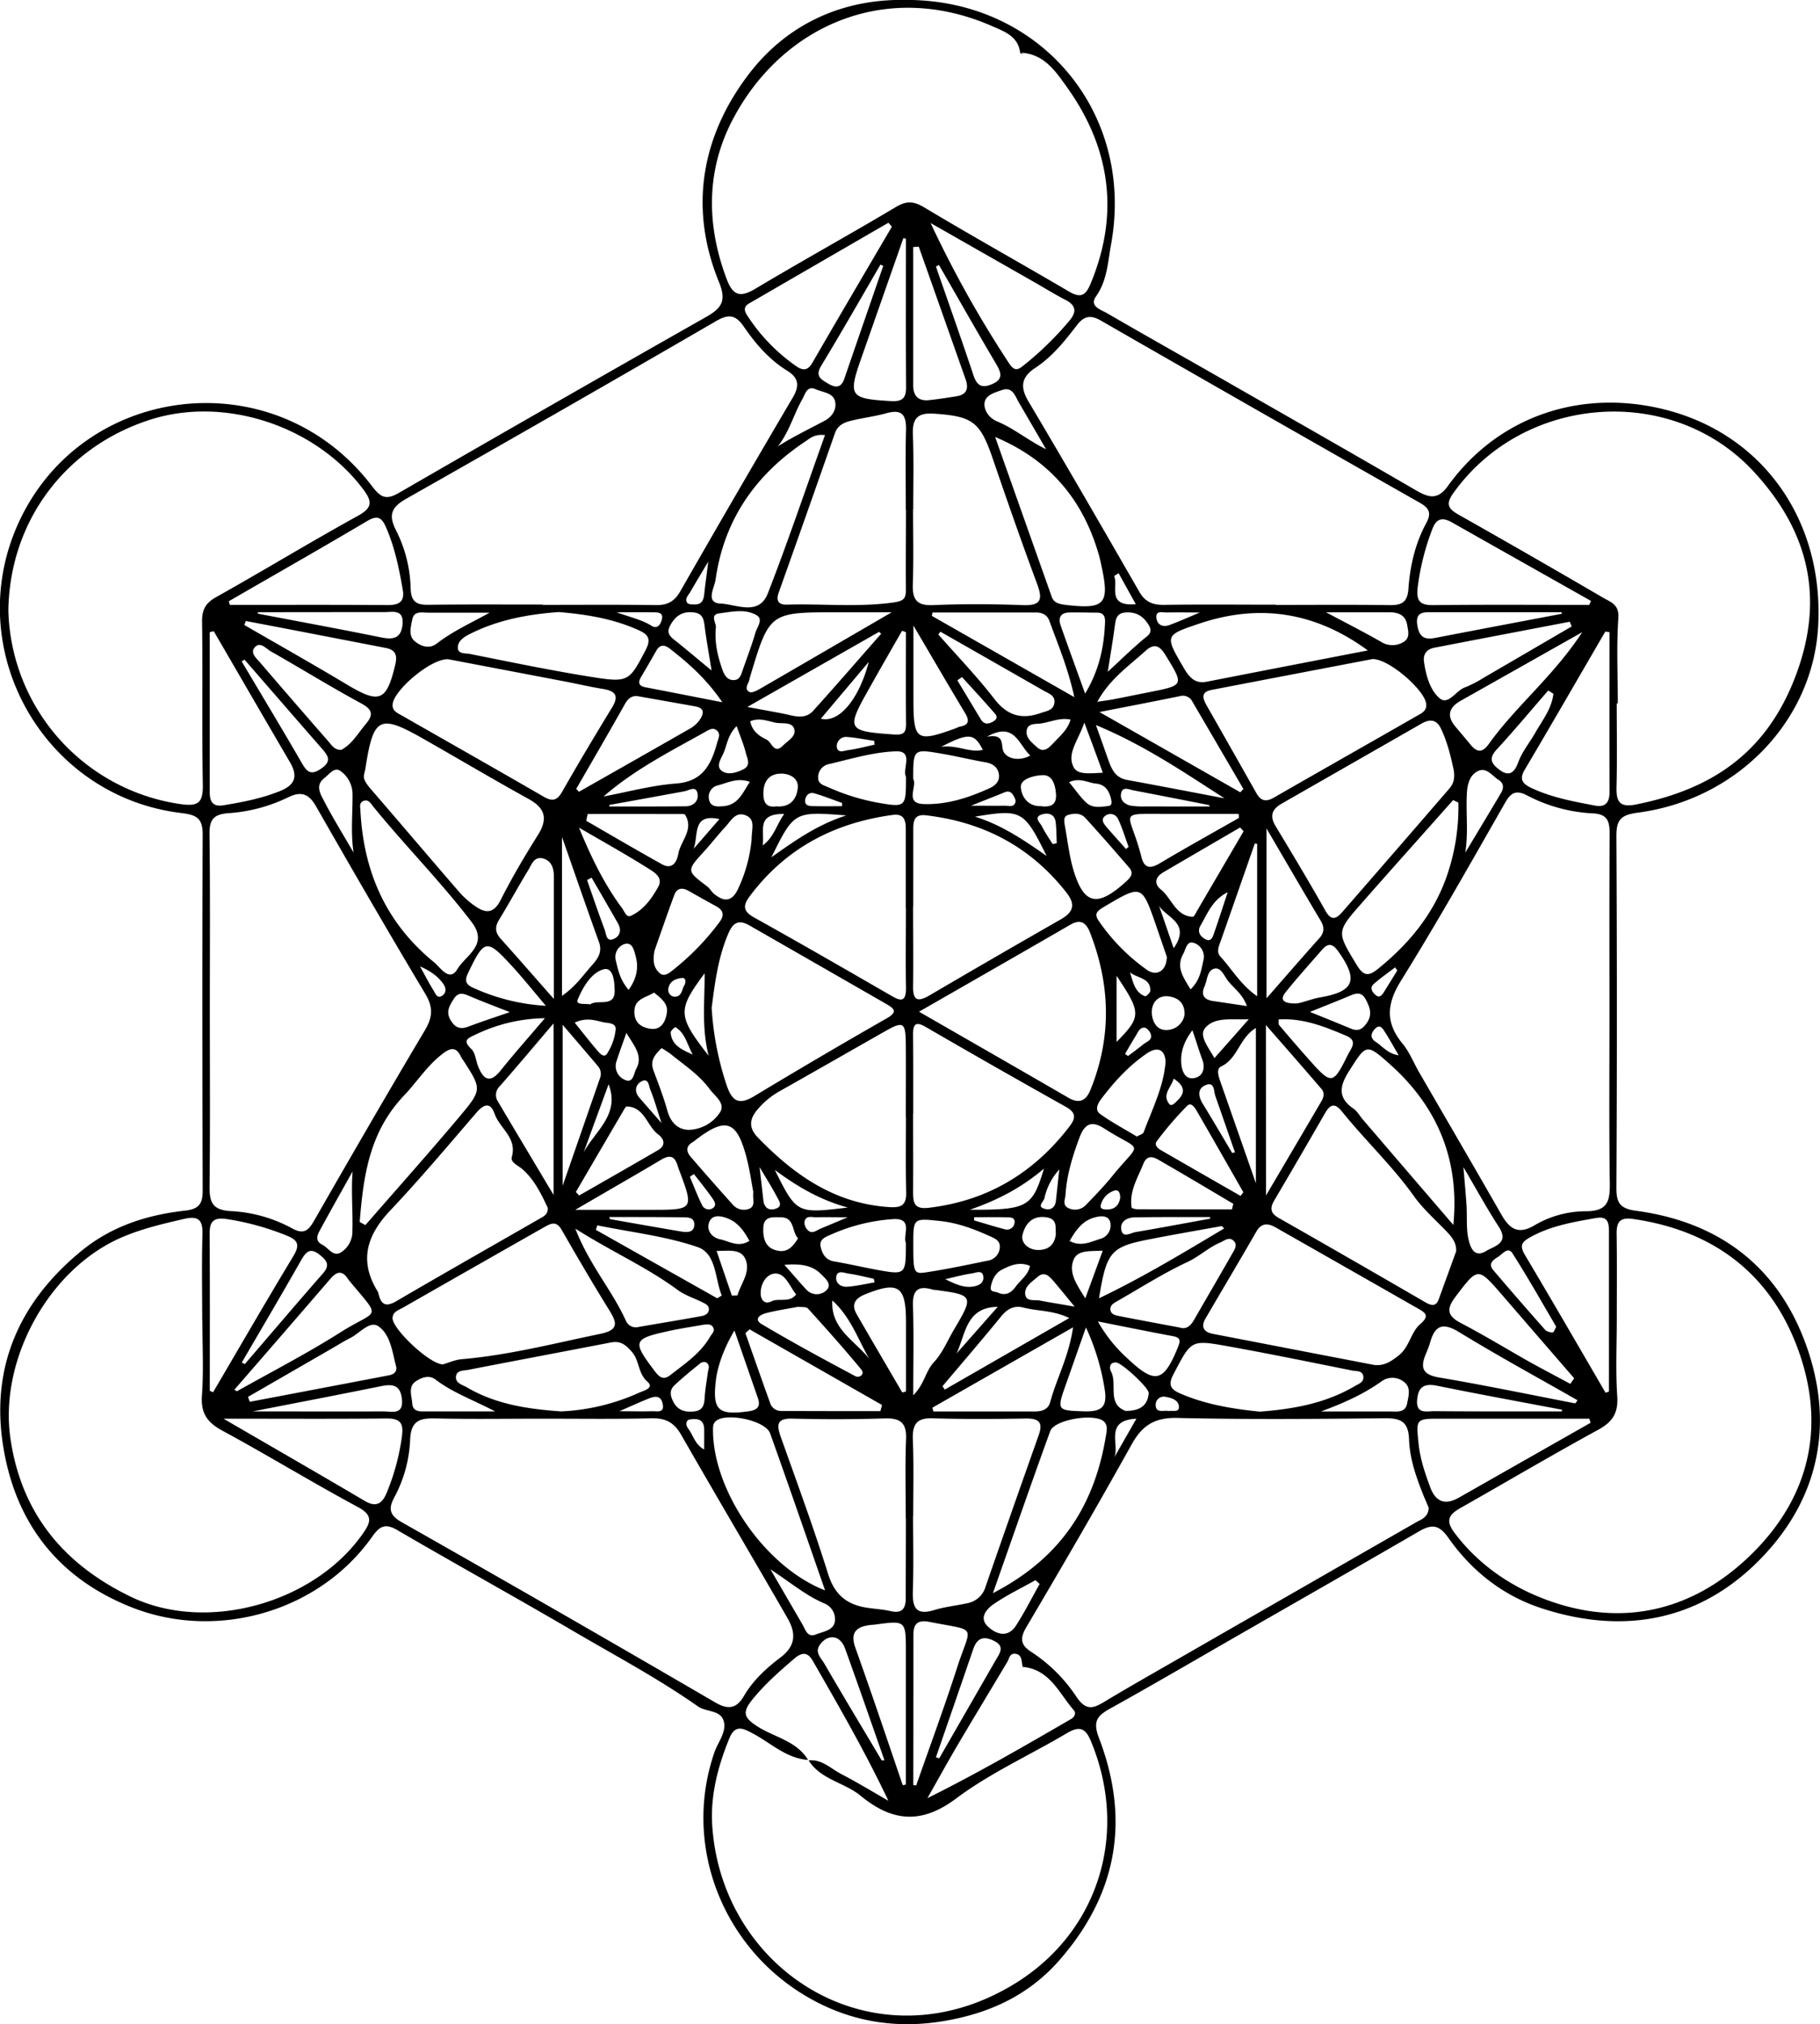 <svg id="Layer_1" data-name="Layer 1" xmlns="http://www.w3.org/2000/svg" viewBox="0 0 653.53 726.77"><path d="M497.29,139c48.14-.06,82.16,40.5,73.51,87.79-1.17,6.35-1.36,12.93-5.41,18.67-2.51,3.55,1.74,4.71,3.93,6,12.87,7.47,25.85,14.76,38.77,22.15,24,13.75,48.08,27.44,72,41.35,4.55,2.64,7.86,3.85,11.64-1.41,18-25,47.45-34.9,77.36-27.62,35.81,8.73,57.84,40.13,55.6,78.25-2,33.79-29.11,62-64.89,66.66-6,.79-7.57,2.61-7.54,8.44q.35,63.15,0,126.31c0,5.33,1.28,7.39,7.08,8.17,30.5,4.08,51.78,20.78,61.62,49.85,9.75,28.83,3.1,55.5-18.35,76.55s-48.23,25.74-77,16.39c-14.11-4.57-25.27-13.43-33.68-25.36-3.4-4.83-6-4.94-10.53-2.33-21.52,12.49-43.14,24.83-64.73,37.22-15.35,8.81-30.62,17.76-46.09,26.35-4.71,2.62-6.44,4.57-4.12,10.61,11.22,29.33,6.68,56.06-14.38,80-11.32,12.84-25.79,19.15-42,21.76-16.62,2.67-32.63.14-47.56-8.33-31.24-17.72-45.7-54.91-34.13-88.29,1.25-3.6,4.21-7.06,3.42-10.82-.93-4.49-6.35-3.53-9.32-5.62-14.41-10.14-30-18.39-45.11-27.26-20.81-12.18-41.92-23.84-62.75-36-4.36-2.55-6.34-1.67-9.13,2.28-19,26.94-55.74,37.51-86.41,25.37-27.06-10.72-42.26-31.25-46.32-59.24-4-27.78,6.41-50.72,28.14-68.58,10.91-9,23.7-13.07,37.35-14.6,5.15-.57,6.37-2.57,6.36-7.24-.11-42.61-.17-85.23,0-127.84,0-5.89-2.25-7-7.55-7.67-48.57-5.75-78.13-56.63-59.78-101.41,21.66-52.83,92.91-62.43,128.22-15.86,3.25,4.28,5.21,4.83,9.7,2.23q55-31.78,110.19-63.09c5.65-3.2,7.36-5.82,4.61-12.55-11-26.86-6.08-52.76,10.87-74.84C454.41,147.83,474.14,138.52,497.29,139ZM539.6,737.57l-.66-.64c-.32-1.72-.18-3.87-2.57-4.12-2-.21-2.12,1.76-2.87,3-5.88,9.88-11.86,19.7-17.7,29.61-3.74,6.36-7.3,12.83-10.94,19.24,18-8.94,34.79-18.67,51.55-28.4,1.32-.76,1.94-2.11,1-3.2C552.19,747.1,549,738.76,539.6,737.57ZM462,770.93c-7.8-.55-13.26-6-19.69-9.42-3.37-1.77-6.4-3.61-8.56,1.64-4.15,10.09-6.87,20.64-6.15,31.43,3.5,52.87,59.17,87.41,109,56.45,29.8-18.51,40.71-53.89,26.93-86.94-2.07-5-4.43-5.24-8.71-2.69-13.22,7.84-27.47,14.24-39.67,23.39-12.65,9.48-23.14,8.17-34.28-1-5.84-4.8-14.29-5.76-18.67-12.69,4.81-.51,8,3,11.77,4.92,5.75,3,11.26,6.35,16.87,9.57-8.32-17.58-17.77-33.9-27.16-50.27-2.06-3.58-4.27-2.8-6.79-.63-5.23,4.5-10.35,9-14.77,14.42-3.87,4.76-3.22,6.64,1.74,9.82C450,762.83,457.87,764.1,462,770.93ZM539.15,158l-1,0c-.66-6-5.73-7.69-10-9.57-38.16-16.78-75.43-.2-93.13,33.37-9.65,18.31-9.61,37.89-2.24,57.43,2.23,5.92,4.85,6.7,10.2,3.52,16.74-10,33.79-19.4,50.52-29.38,3.85-2.3,6.39-2.18,10.25.14,17.14,10.29,34.62,20,51.86,30.14,4.16,2.44,6,1.7,7.85-2.78,10.34-24.86,7.17-48.2-8-69.86C551.43,165.47,547.41,158.77,539.15,158ZM174.84,358.18a72.13,72.13,0,0,0,61.22,69.47c6.59,1,8.74.1,8.61-6.85-.36-19.48,0-39-.27-58.46-.07-4.46,1.26-6.84,5.18-9,17-9.51,33.62-19.65,50.67-29.05,5.49-3,5.3-5.26,1.85-9.8-17.33-22.83-50.12-33.51-77-24.56C195.28,299.8,175.36,326,174.84,358.18Zm577.92,33.4h-.38c0,10,.18,20-.08,30-.14,5.29,1.12,7.47,7,6.29,26.47-5.27,46-17.85,56.66-44.47,11.54-28.91,5.58-53.41-14.34-75-29.56-32-82.88-27.67-108,7.8-2.78,3.92-1.62,5.58,2,7.63q26.07,14.73,51.93,29.84c2.56,1.5,5.75,2.33,5.41,7.18C752.27,371.06,752.76,381.33,752.76,391.58Zm-.36,221.05h0c0,9.23-.45,18.49.16,27.67.41,6-1.61,9.23-6.81,12.07-16.62,9.08-32.94,18.72-49.42,28.07-4,2.26-5.66,4.33-2.24,8.89,8.7,11.6,20.4,19.49,33.47,24.26,26.73,9.75,51.63,3.88,71.94-15.3,22.64-21.39,28.6-48.29,17-77.35-10.34-25.78-30.54-40.22-58.16-44.23-4.61-.66-6,.79-6,5.16C752.5,592.12,752.4,602.38,752.4,612.63Zm-507.89.51h-.06c0-10.26-.21-20.52.09-30.78.16-5.19-1.27-6.92-6.63-5.68-7.72,1.79-15.35,3.55-22.69,6.77-26,11.41-43.64,43.88-39.66,71.85,3.9,27.3,19.38,45.53,43.32,57.07,27.26,13.13,65.91,2.21,83.28-22.74,2.65-3.8,3.87-6.44-1.7-9.44-16.45-8.85-32.41-18.62-48.84-27.52-5.48-3-7.7-6.3-7.27-12.6C245,631.13,244.51,622.12,244.51,613.14Zm2.67-110.78h0c0,20.77.14,41.54-.09,62.3-.07,5.72.75,8.86,7.67,9.21a51.26,51.26,0,0,1,22,6.22c4,2.18,5.75.93,7.8-2.66,13.12-22.89,26.33-45.75,39.82-68.43,2.83-4.74,3.08-8.28.15-13.18-13.36-22.3-26.35-44.81-39.26-67.37-2.61-4.55-5.48-5.39-10-3.13A57.84,57.84,0,0,1,253.82,431c-5.4.42-6.81,2.39-6.75,7.56C247.33,459.8,247.18,481.08,247.18,502.36Zm502.59-.05c0-21.31-.08-42.61.07-63.92,0-4.54-.81-7.12-6.17-7.33a56.78,56.78,0,0,1-23.58-6.49c-3.81-1.95-5.7-1-7.79,2.67C700.09,448.62,688,470.1,675,491c-5.26,8.43-5.79,15.18.52,22.81,2.41,2.92,3.86,6.64,5.78,10,9.89,17.09,19.85,34.14,29.65,51.29,2.94,5.13,6,7.41,12,3.82a36.39,36.39,0,0,1,18.43-5c7.7,0,8.6-3.64,8.51-10C749.6,543.38,749.78,522.84,749.77,502.31ZM629.93,356.14v.08c13.59,0,27.19-.12,40.79.07,4.29.06,6.49-.84,6.85-5.77.59-8.2,2.39-16.27,6.37-23.59,1.86-3.42,1.38-5.32-2.17-7.33Q624.34,287,567.09,254.1c-3.71-2.14-6.06-1.54-8.49,1.61-4.39,5.7-8.87,11.37-15,15.39-5.07,3.35-5.55,6.88-2.4,12.16,13.47,22.66,26.65,45.49,39.8,68.34,2.1,3.65,4.9,4.65,8.86,4.6C603.24,356,616.59,356.14,629.93,356.14ZM366.74,648.4c-12.82,0-25.65.21-38.46-.09-5.74-.14-8.9.79-9.17,7.7a47.79,47.79,0,0,1-5.66,20.61c-2.17,4-1.84,6.47,2.72,9q56.46,32,112.52,64.68c5.28,3.09,8,1.61,10.38-2.49,3.35-5.68,8.17-10,13.19-13.8,5.58-4.28,5.27-8.94,2.35-14-12.66-22-25.58-43.82-38.18-65.83-2.48-4.33-5.48-6-10.47-5.92C392.89,648.59,379.81,648.4,366.74,648.4Zm318.13,32c-.43-1-1-2.41-1.63-3.82-2.7-6.68-5.19-13.56-5.44-20.73-.21-6.26-2.84-7.64-8.52-7.59-24.89.23-49.79.47-74.67-.12-8.11-.19-12.57,2.61-16.39,9.46-12.29,22.08-25,43.92-37.86,65.69-2.38,4-2,6.48,1.8,8.85a56.21,56.21,0,0,1,16.25,16.19c3.37,5,6,4.13,9.91,1.77,7-4.23,14.15-8.31,21.27-12.4q45.36-26.06,90.75-52.09C682.29,684.53,684.7,683.78,684.87,680.44ZM366.72,356.09v.11c13.59,0,27.17-.11,40.76.08,4.08.05,6.58-1.36,8.62-4.92q20-34.94,40.43-69.63c2.54-4.29,2-7.14-2-9.59-6.49-4-11.34-9.64-15.54-15.76-2.93-4.26-5.39-4.76-9.95-2.11q-55.47,32.19-111.28,63.8c-5.68,3.2-6.41,6.09-3.66,11.48a48.59,48.59,0,0,1,5.2,20.73c.15,5,2.25,6,6.63,5.89C339.55,356,353.14,356.09,366.72,356.09Zm133,108.5c0,9.49.12,19,0,28.46-.09,4.86,1.31,6,5.72,3.46q23.54-13.8,47.21-27.33c4.51-2.58,5.61-5.23,2.11-9.7-12.89-16.45-29.82-25.29-50.39-27.72-4.31-.5-4.59,2.08-4.59,5.15Q499.78,450.76,499.77,464.59Zm-2.63.52h0c0-9.46,0-18.93,0-28.4,0-3.24-.67-5.63-4.73-5.08-20.95,2.84-38.33,11.92-51.2,29.05-2.54,3.37-2.67,5.46,1.46,7.76,16.3,9.08,32.47,18.41,48.63,27.74,3.46,2,6,3.44,5.91-2.66C497,484.05,497.14,474.58,497.14,465.11Zm2.62,218.18c0,9,.23,18-.08,26.91-.2,5.82.93,9,7.71,6.91,3.88-1.19,8-1.58,12-2.48a8.4,8.4,0,0,0,6.41-5.94q9.44-27.21,19.06-54.35c1.53-4.31.43-6-4.36-6-11.28.2-22.56.26-33.84-.07-5.53-.16-7.11,2.12-7,7.29C500,664.82,499.76,674.06,499.76,683.29Zm-2.63.88h0c0-9.49-.27-19,.11-28.46.23-5.88-2.11-7.57-7.66-7.4q-16.53.51-33.07.07c-5.62-.15-5.85,2.08-4.3,6.45,5.83,16.42,11.87,32.78,17.06,49.4,2.34,7.47,6.83,11,14,12.06,2.79.43,5.63.58,8.37,1.2,4.26,1,5.53-1,5.49-4.86C497.07,703.14,497.13,693.65,497.13,684.17Zm2.64-145.32h0c0,9.48.06,18.95,0,28.42,0,4,.7,6,5.69,5.4,21-2.49,37.52-12.42,50.32-29,2.35-3,2.73-5.06-1.13-7.22q-25.35-14.2-50.48-28.77c-3.76-2.17-4.42-.56-4.41,2.79C499.79,519.91,499.77,529.38,499.77,538.85Zm-2.62,1.29c0-8.7.07-17.4,0-26.1-.07-8.07-.84-8.5-7.57-4.67-12.67,7.2-25.32,14.45-38,21.6a28.78,28.78,0,0,0-7.59,6.32c-3.13,3.56-3.23,6.79,0,10.11,13.07,13.53,27.78,23.87,47.45,25.05,4.42.26,5.95-1,5.84-5.44C497,558.06,497.15,549.1,497.15,540.14Zm0-218.08c0-9.48-.18-19,.07-28.43.14-5.22-1.08-7.9-7-6.25-4.17,1.16-8.51,1.67-12.72,2.71-2.47.61-4.78,1.57-5.79,4.44q-10,28.64-20.17,57.18c-1.13,3.15,0,4.51,3,4.41,12.73-.38,25.47,1,38.23-.79,3.82-.54,4.46-1.53,4.41-4.84C497.05,341,497.15,331.54,497.16,322.06Zm2.61-.22c0,9,.22,17.92-.09,26.87-.19,5.44,1.26,7.84,7.29,7.58,10.73-.46,21.5-.39,32.23,0,6.75.26,7.12-2.19,5.08-7.69-5.52-14.85-10.74-29.83-15.87-44.82-4.57-13.37-7.22-15.3-21.19-16.24-5.93-.39-7.71,1.85-7.53,7.42C500,303.92,499.76,312.89,499.77,321.84Zm2.11,180.42c18.71,10.76,36.22,20.8,53.68,30.92,3.83,2.21,6.26,1.14,7.84-2.71,7.73-18.87,7.27-37.74-.09-56.6-1.34-3.42-3.26-5-7-2.87C538.6,481.22,520.85,491.37,501.88,502.26Zm-74.45-1.65a107.29,107.29,0,0,0,5.36,27.95c1.93,5.79,4.33,7.43,9.92,4.05q23.63-14.25,47.59-27.95c3.92-2.23,2.88-3.41,0-5.07Q465.65,485.46,441,471.33c-3.85-2.22-5.9-1.14-7.61,2.83C429.71,482.75,428.54,491.84,427.43,500.61Zm237.3-124.95c-18.61,3.56-38.2,7.3-57.79,11.08-4,.78-3.14,3.14-1.7,5.67q8.94,15.68,17.81,31.39c1.58,2.82,3.41,3.25,6.26,1.62,17.08-9.83,34.23-19.52,51.32-29.32,1.69-1,3.78-1.77,3.36-4.52C683.24,386.69,670.65,375.61,664.73,375.66Zm-331.88.06c-6.13-.31-19.17,10.83-19.93,15.93-.34,2.34,1.23,3.15,2.78,4,17.12,9.78,34.28,19.5,51.34,29.38,3.09,1.79,4.83,1.58,6.7-1.7,5.82-10.22,11.87-20.32,18-30.38,2.64-4.36.85-5.9-3.44-6.58-4.53-.73-9-1.79-13.51-2.66ZM694.73,588.27c.1-3.07-1.47-5-3.32-6.95-4-4.22-8.52-8.14-11.88-12.85-7.76-10.88-17.48-20-25.82-30.36-2.71-3.36-4.33-2.45-6.16.75q-9,15.66-18.16,31.21c-1.64,2.77-1.32,4.58,1.56,6.23q26.35,15,52.6,30.25c1.94,1.11,3.83,1.9,4.9-1Q691.6,596.9,694.73,588.27ZM665.22,629.1c3.67.45,6.22-1.29,9-3.51,3.79-3.06,4.23-8.27,7.62-11.17s1.93-4-.71-5.5q-25.61-14.61-51.22-29.18c-2.67-1.51-5.12-1.8-7,1.59-6,10.44-12.16,20.74-18.2,31.12-1.75,3-.65,4.86,2.65,5.49Q636.24,623.53,665.22,629.1Zm28.64-213.53c-.88-3.95-2.06-9.71-4.66-15.06-1.65-3.39-4.2-3.26-7-1.63q-25,14.31-50,28.61c-3.55,2-4.59,4.39-2.33,8.13,6.07,10.07,12.15,20.16,17.91,30.42,2.33,4.14,4.22,2.54,6.25.22q18.9-21.69,37.7-43.47C693.07,421.24,694.48,419.7,693.86,415.57ZM330.93,628.9c1.9-.54,4.29-1.65,6.77-1.86,16.84-1.45,33.15-5.67,49.63-9.08,7-1.44,6-4.18,3.13-8.76-5.86-9.45-11.46-19.06-17-28.7-2-3.43-4.13-2-6.38-.76q-25.35,14.4-50.66,28.86c-1.48.84-3.44,1.35-3.62,3.57C312.5,616,326.21,629,330.93,628.9ZM302.56,417.2c-.42,1.76,1.16,3.67,2.9,5.68,10.52,12.17,20.91,24.45,31.44,36.61a31.07,31.07,0,0,0,5.73,5c3.79,2.61,6.61,2.43,9-2.36,4.05-8,8.6-15.7,13.36-23.28,3.69-5.89,2.62-9.71-3.42-13-12.54-6.93-24.85-14.24-37.3-21.32C308,395.21,305.89,396.3,303,415.33,302.91,415.59,302.85,415.84,302.56,417.2Zm66,155.55c-2.34-4.93-4.72-10-9.06-13.87-1.5-1.33-4.43-2.49-3.89-4.37,2-7-4.33-10.32-6.17-15.57-1.52-4.36-3.9-3.46-6.55-.38-10.15,11.77-20.15,23.7-30.84,35-8.53,9-11.42,18.17-4.55,29.23a2.54,2.54,0,0,1,.24.72c.91,3.82,2.5,5,6.42,2.7,17-9.95,34.1-19.64,51.16-29.44C366.82,575.87,368.65,575.23,368.54,572.75ZM663,372.56c-18.76-13.77-38.88-16.89-60.41-9.66-12.54,4.21-12.5,4.25-5.83,15.69,1.9,3.25,3.91,6.08,8.36,5.21Q634,378.16,663,372.56Zm-38.7,273.32c12.05-.94,23.55-3,34-9.16,1.31-.77,3.08-1.32,3.11-3.06,0-2.65-2.41-2.22-4-2.54-15-3-30-6.1-45.13-8.8-12.85-2.3-12.71-2-19,10-2,3.73-1.34,5.42,2.26,7C604.76,643.33,614.55,644.9,624.29,645.88ZM372.48,358.78c-11.23.81-22,2.85-32,7.92-2.08,1.05-4.37,2.53-4.24,5,.11,2.22,2.84,1.83,4.42,2.14,15.06,3,30.1,6.15,45.26,8.5,11.66,1.8,12.14.8,17.74-9.88,2.3-4.39.61-5.83-3-7.4C391.64,361.08,382.08,359.58,372.48,358.78Zm95.63,351.27c-6.86-19.68-13.18-38.08-19.74-56.39-1.66-4.64-15.87-7.59-19.5-4.38-1.11,1-1,2.2-1,3.5C428,674.43,446.58,701.69,468.11,710.05Zm60.27,1c25.18-13,36.87-32.53,40.72-57.39.24-1.55.4-3.06-.89-4.27-3.26-3-17.71-.74-19.25,3.48C542.17,671.53,535.69,690.3,528.38,711.05Zm.8-415.13q10.16,28.74,20.35,57.46c.78,2.19,2.84,2.57,5,2.83,14.08,1.66,15.85-.27,12.78-14.22-.27-1.25-.53-2.51-.89-3.74C560.79,318.6,548.91,304.22,529.18,295.92Zm-61.1-.67c-3.63-.42-5.19,1-6.86,2.14-18,11.93-29.38,28.17-32.43,49.77-.43,3-3.81,8.32,1.85,8.58s13.71,4.6,16.93-3.7C454.78,333.5,461.14,314.63,468.08,295.25ZM373.33,645.79A76.05,76.05,0,0,0,401.5,639c1.41-.64,5.43-1.61,2.84-3.86-3.45-3-2.8-7.42-5.51-10.62-2.28-2.67-4.16-4.15-7.64-3.48-17,3.29-34.11,6.5-51.15,9.82-1.65.32-4.12.1-4.45,2.25-.39,2.53,2.24,3.08,3.93,4.06C349.74,643.16,361.05,644.94,373.33,645.79Zm375-6.7,1.26-.42c0-19.16,0-38.31,0-57.47,0-3.39-.56-5.56-4.62-4.85-8,1.42-16.06,2.73-23.42,6.77-3.15,1.73-4.19,3-2.2,6.39C729.17,606,738.74,622.56,748.37,639.09ZM749.77,366l-1.49-.21c-9.65,16.58-19.23,33.19-29,49.71-2.11,3.58-.37,5.12,2.51,6.47,7.27,3.42,15.11,4.84,22.9,6.32,3.55.67,5.11-1.13,5.1-4.78C749.73,404.32,749.77,385.15,749.77,366ZM247.17,638.39l1.19.51c9.57-16.28,19-32.62,28.78-48.8,2.31-3.83,2-5.7-2.3-7.41a95.29,95.29,0,0,0-21.38-5.93c-5-.77-6.39.78-6.35,5.51C247.25,601,247.17,619.68,247.17,638.39Zm1.43-272.72-1.45.32c0,19.15,0,38.31,0,57.46,0,3.56,1.23,5.33,5,4.7,6.82-1.12,13.53-2.43,20-5,5.63-2.22,6.82-5.33,3.78-10.51C266.77,397,257.71,381.33,248.6,365.67Zm446.92,61.52-1.89-.89c-11,12.42-22.12,24.79-33.07,37.27-8.93,10.17-8.68,10.12-1.55,21.91,2.41,4,4.2,4.2,7.67,1.4,10.78-8.73,19.41-19,24.27-32.15A75.57,75.57,0,0,0,695.52,427.19ZM254,354.9l.38,1.31c19,0,37.92-.07,56.89.06,4,0,5.9-1.36,5.21-5.39-1.3-7.58-2.83-15.1-5.9-22.23-1.41-3.29-2.72-5-6.76-2.63C287.29,335.82,270.6,345.3,254,354.9ZM693.71,578.84c2.31-23.49-5.78-42.53-22.76-57.68-8.55-7.64-8.52-7.26-14.69,2.44-3.37,5.32-4.21,9.54,1.63,13.51,1.41,1,2.27,2.7,3.43,4Q677.51,560,693.71,578.84ZM301.24,429.68c1.09,22.77,9.49,41,26.53,54.9,2.22,1.8,5.44,7.25,8.35,2.35s11.31-8.63,5.1-16.8c-11-14.44-23.81-27.34-35.26-41.39-.92-1.13-1.8-2.86-3.59-2.14S301.29,429.22,301.24,429.68Zm441.28-73.47.61-1.43q-25-14.1-50-28.23c-3.54-2-5.62-1.21-7,2.55a88.2,88.2,0,0,0-5.22,20.78c-.54,4.67.54,6.46,5.5,6.41C705.13,356.08,723.82,356.21,742.52,356.21ZM743,649.87c-.15-.49-.31-1-.46-1.47h-53c-9.41,0-9.24,0-8.3,9.1.57,5.44,2.3,10.48,4.17,15.52,1.93,5.22,5.31,6.56,10.22,3.77Zm-442-72.1,2.05,1.12c11.37-13.07,22.93-26,34.05-39.24,7.92-9.46,7.65-9.68,1.08-19.93a10.46,10.46,0,0,1-.83-1.29c-1.7-3.73-3.88-3.16-6.64-1-5.47,4.21-9.15,10.05-13.74,14.89C304.42,545.49,302.33,561.33,301,577.77ZM252.08,648.4c18.27,10.62,34.6,20,50.85,29.6,4,2.33,6.15.84,7.71-2.85a81.82,81.82,0,0,0,5.46-19.88c.75-5.1-.23-7-5.6-6.94C291.83,648.52,273.17,648.4,252.08,648.4Zm240-428L490.85,219q-25,14.47-50.07,29c-2.59,1.5-1.22,3.48,0,5.24a65.57,65.57,0,0,0,16.6,17c2.57,1.86,4.38,2.12,6.19-1C473,252.92,482.57,236.67,492.11,220.4ZM506,219.1a400.12,400.12,0,0,0,28.24,50.46c1.61,2.44,2.85,2.53,4.8.94a112.74,112.74,0,0,0,17-16.57c2.54-3.16,2-5.39-1.66-7.26-3.87-2-7.55-4.3-11.33-6.45ZM626.45,568.25c7.27-12.35,13.6-23.09,19.9-33.85.81-1.39,1.19-3,.06-4.33-6.31-7.36-12.68-14.64-20-23Zm.17-131.78v61c6.94-7.93,12.91-14.81,19-21.62,1.81-2,1.8-4,.46-6.23C639.81,459.11,633.68,448.55,626.62,436.47Zm-256,70c-7.38,8.65-13.28,15.69-19.34,22.59a4.29,4.29,0,0,0-.57,5.58c6.32,10.69,12.69,21.33,19.91,33.43Zm136,138,.39,1.34c12.16,0,24.32,0,36.48,0,2.56,0,4.76-.78,5.44-3.3,2.28-8.48,6.69-16.34,8.23-26.91Zm51-255.13c-2.39-10.87-5.94-19-8.94-27.33-.8-2.21-2.53-3.07-4.81-3.07H506.68l-.22,1.22Zm-65.47-30.48H472.54c-24.4,0-24.4,0-31.37,23.21a4.85,4.85,0,0,0-.19.75c-.24,1.6-2.19,3.53,0,4.67.9.47,2.83-.62,4.09-1.34C460.08,377.46,475,368.77,492.11,358.82Zm-4.19,286.87.6-2.24L441,616.33l-1.5,1.36c2.93,8.32,5.83,16.65,8.83,24.94a4.11,4.11,0,0,0,4,3Q470.13,645.71,487.92,645.69Zm11.87,134.22,1,.15c4.93-14.11,10.12-28.14,14.71-42.36,5-15.61,7.79-12.88-9.88-16.36-3.94-.77-5.84.34-5.83,4.52Q499.83,752.89,499.79,779.91ZM497.14,224.7l-.92-.16q-7.56,21.56-15.12,43.12c-4.8,13.63-4.08,14.52,10.55,15.37,4,.24,5.56-.84,5.54-4.93C497.08,260.3,497.14,242.5,497.14,224.7ZM617.21,423.5l1.11-1.19Q609.16,406.6,600,390.93a3.82,3.82,0,0,0-4.52-1.95c-9,1.85-18.11,3.59-28.85,5.7ZM496,780l1.12-.21V732.18c0-11.34,0-11.34-11.06-9.85-.51.07-1,.08-1.53.13-5.1.58-7.55,2.57-5.52,8.27C484.87,747.1,490.4,763.57,496,780Zm5.71-552.42-1.95.15q0,24.84,0,49.67c0,3.9,1.93,5.69,5.73,5.29,3.29-.35,6.56-.86,9.83-1.39,3.72-.6,4.41-2.85,3.24-6.13Q510.16,251.38,501.75,227.58Zm93.79,388.11c2.42.8,4-.77,5.19-2.93,4.61-8,9.24-15.93,13.8-23.92.74-1.3,1.74-2.85.41-4.22-1.69-1.73-3.32-.14-4.88.52-4.23,1.79-7.51,5-11.77,7-8.56,4-16.58,9.09-24.78,13.81-1.27.74-3,1.47-2.92,3.21.11,1.9,2.06,2.18,3.47,2.46C581.07,613,588.12,614.3,595.54,615.69Zm-224.79-118c0-15.77,0-30,0-44.24,0-2.67-.86-5.27-3.68-6.15-3.42-1-4.27,2.13-5.51,4.15-3.58,5.88-6.88,11.93-10.47,17.82-1.56,2.57-1.44,4.58.61,6.85C357.75,482.88,363.69,489.74,370.75,497.73Zm7.72,82.46c5,13,13.28,22.21,18.21,33.21a3.86,3.86,0,0,0,4.51,2.11c7.55-1.31,15.11-2.54,22.64-3.91,1.23-.22,2.58-.92,2.6-2.43s-1.34-2-2.48-2.59c-2.94-1.45-6.19-2.47-8.77-4.39C404.09,594,391.47,588.44,378.47,580.19Zm.29-157.94,1,1.11q20-11.33,39.86-22.68a10.79,10.79,0,0,0,3.41-3c1.49-2.12,2.17-4.33-1.54-5-6.76-1.21-13.53-2.39-20.29-3.6-2.39-.43-3.76.74-4.9,2.73C390.5,402,384.62,412.12,378.76,422.25ZM256,638l.92.56c12.44-7,25.18-13.56,37.23-21.2,13.58-8.6,15-4.12,2.93-18.72a6.5,6.5,0,0,1-.44-.63c-2.09-3.07-4.07-2.25-6.1.1Q273.33,618.08,256,638Zm481.51,4.91.79-1.12c-14.18-8.1-28.54-15.91-42.46-24.43-5.88-3.6-8.72-2.54-10.47,3.7a42.26,42.26,0,0,1-1.62,4.31c-2,4.9-.92,7.27,4.84,8.24C705,636.39,721.25,639.78,737.55,642.92ZM260.11,362l-.54,1.42c12.34,7.15,24.77,14.15,37,21.48,11.56,6.92,14.09,5.92,17.21-7.26.81-3.41.08-5.34-3.58-6C293.5,368.41,276.81,365.16,260.11,362Zm476.13,2-.74-1.74c-16.23,3.11-32.45,6.19-48.67,9.34-2.62.51-4.05,2.24-3.66,5,.69,4.87,2.11,10.14,5.58,13.11,3.17,2.7,5.85-2.72,9.08-3.86a41.35,41.35,0,0,0,6.81-3.5Q720.47,373.13,736.24,363.93ZM740,366c-15.61,8.81-29.6,16.72-43.61,24.61-4.2,2.38-5.25,5.37-1.94,9.3,1.81,2.16,3.64,4.3,5.42,6.47,2.31,2.8,4.22,3.07,6.57-.22C716.21,392.5,729.61,381.87,740,366ZM260.89,640.58l.65,1.76q25.05-4.74,50.08-9.53c1.62-.31,2.94-1.33,2.44-3.23-1.36-5.17-2-11.35-6.34-14.35-3.1-2.15-6.69,2.49-10,4.15-2.29,1.14-4.46,2.52-6.67,3.8Zm474.82-4.68,1.39-2q-13-15-26-30.07c-8.64-9.93-8.54-9.82-16.56.72-3.19,4.18-3.32,6.81,1.78,9.47,8.39,4.38,16.49,9.32,24.76,14C725.93,630.71,730.84,633.27,735.71,635.9ZM294.38,408.26c3.84-2,5.95-5.88,8.73-9.17s2.7-5.21-1.56-7.51c-11-5.95-21.67-12.57-32.56-18.74-1.72-1-3.9-3.81-5.89-1.11-1.36,1.86.91,3.75,2.2,5.25q12.22,14.25,24.58,28.38C291,406.68,292,408.36,294.38,408.26Zm205.38,10.46c1.57,2.54-3.27,8.76,3.71,9,8.22.3,16.13-2.23,23.64-5.66,2.22-1,3.94-2.68,3.36-5.37-.55-2.52-2.47-3.6-5-4-5.27-.93-10.48-2.21-15.75-3.1C499.78,407.89,499.77,408,499.76,418.72Zm-2.6-.8c-1.45-2.66,2.92-9.34-3.56-9.13-8.25.26-16.46,2.81-24.62,4.71a4.84,4.84,0,0,0-3.37,4.7c-.07,2.31,2,2.79,3.57,3.45a77.15,77.15,0,0,0,17.39,5.49C497.16,429,497.16,429,497.16,417.92Zm0,167.42c-1.36-2.65,3.06-9.31-5.07-8.56a65.58,65.58,0,0,0-21.38,5.3c-2,.93-4.83,1.67-4.19,4.58.52,2.38,1.68,4.75,4.8,5.28,5,.84,10,2,15,2.94C497.13,596.86,497.13,596.82,497.12,585.34ZM373.64,496.58c5-3.43,7.68-7.54,10.89-11.12,2.1-2.35,3.65-4.73,2.37-8.25-4.28-11.82-8.36-23.71-13.26-37.68Zm.23,68.21,13.39-38.59a4.22,4.22,0,0,0-.68-4.34c-3.88-4.59-7.79-9.14-12.71-14.89ZM623.26,442l-.84-.12q-6.07,17.4-12.16,34.79c-.68,1.95-1.78,4.08-.19,5.82,4.18,4.56,7.31,10.17,13.19,14.23ZM499.79,585.82c0,10.26.13,10.74,4.86,10,7.32-1.12,14.56-2.66,21.82-4.14a5.11,5.11,0,0,0,4.38-4.69c.24-2.59-1.93-3.37-3.79-4.21-5.59-2.52-11.29-4.65-17.48-5.33C499.78,576.4,499.79,576.31,499.79,585.82ZM616.72,432.7l-.1-1.46c-8.08,0-16.16,0-24.24,0-20.46.07-15-1.62-10.69,15.42,1,4.07,3.07,4.44,6.61,2.33C597.68,443.4,607.24,438.11,616.72,432.7Zm6.09,131.18V508.12c-6,3.61-6.48,11-12.45,13.8-1.75.81-1.08,3.19-.47,5ZM580.06,547.1c.9-.55,2.18-.85,2.45-1.55,3-8.07,7-16,7.81-24.61.29-3.08-1.38-7.32-6.78-3.6-6.44,4.44-11.53,10-16.18,16.14-1.31,1.72-2.51,4-.54,5.47C570.91,541.92,575.44,544.3,580.06,547.1Zm-25.62,21c-.19,1.68-1.14,3.72,1.08,4.71a5.4,5.4,0,0,0,6.37-1.26c3.19-3.32,6.42-6.63,9.31-10.21,10.72-13.2,11.13-8.17-3-17.22-4.42-2.83-6.87-1.52-8.67,3.17C557,554.07,554.87,560.87,554.44,568.14Zm-.3-133c1,5.27,1.55,10.65,3,15.78,3.78,13,8.6,14.13,18.92,4.79,1.7-1.53,3.07-3,1.25-5.12-5.18-6-10.4-12-15.73-17.83-1.74-1.91-4.23-1.74-6.45-1C553.68,432.3,554,433.84,554.14,435.12Zm36.69,47.48c-1.13-3.29-2.45-7.15-3.78-11-5.25-15.17-5.15-15-19-6.82-2.88,1.7-3.15,2.79-1.5,5.16a70.11,70.11,0,0,0,17.07,17.29C587.22,489.78,590.72,487.62,590.83,482.6ZM378.42,573.41h27c15.67,0,15.67,0,10.12-14.72-.18-.48-.34-1-.49-1.45-1.07-3.3-2.89-3.55-5.77-1.83C399.68,561.11,390,566.65,378.42,573.41Zm4.43-142.12c-.16.81-.33,1.63-.49,2.45,9,5.2,18,10.48,27.14,15.57,3.81,2.14,5.41-.91,5.89-3.65.83-4.7,5.74-8.75,2.45-14.1-.18-.28-1-.26-1.48-.26Q399.61,431.27,382.85,431.29ZM499.77,640c4.05-4,4.37-8.64,7.44-11.91s4.87-7.75,7.21-11.71c7.17-12.12,7-12.38-6.84-14.22a4.78,4.78,0,0,1-.76-.08c-5.28-1.59-7.36.1-7.15,5.84C500,618.12,499.77,628.34,499.77,640Zm-3.94-1,1.33-.37v-25c0-12.9-2.73-14.69-14.71-9.86-3.55,1.43-5,3.61-3,7.11C484.87,620.28,490.37,629.63,495.83,639Zm-89-158.42c-.72,3.95,0,6.1,1.79,7.76,1.35,1.3,2.86.53,4.12-.44A91.23,91.23,0,0,0,430.27,470c1.75-2.37,1.31-4.19-1.3-5.6-3.36-1.82-6.68-3.72-10-5.58-2.2-1.23-4.1-.88-5,1.53C411.32,467.51,408.84,474.76,406.79,480.58Zm93-117.09v26.45c0,15,1,15.75,15.28,10.54a8.7,8.7,0,0,1,1.43-.57c3.34-.57,3.41-2.23,1.87-4.82C512.49,385.26,506.74,375.38,499.76,363.49ZM614.22,573.26c.15-.66.31-1.32.47-2-8.42-5-16.8-10-25.27-14.89-2.32-1.33-5.33-3.6-7,.49-2,5-5.13,9.88-4.24,15.7,0,.32,1.36.64,2.08.64C591.6,573.27,602.91,573.26,614.22,573.26ZM442.34,567c-.65-3.37-1.24-7.68-2.31-11.86-3.55-14-7.56-15.27-18.91-6.42a5.47,5.47,0,0,1-.63.44c-2.4,1.41-2.22,3.36-.71,5.13,5,5.82,10.06,11.54,15.16,17.24a5.27,5.27,0,0,0,5.61,1.62C443.36,572.24,442,569.76,442.34,567Zm54.8-201-1.38-.5c-4,7-8.06,14-12,21.07-8.15,14.4-7.67,15,9,16.17,3.61.25,4.45-.63,4.42-3.9C497.07,387.89,497.14,376.94,497.14,366Zm13.14,270.74c.27.41.54.82.8,1.23l44.71-25.7c-5.79-2.83-11.3-2.43-16.42-3.75-3.33-.86-5.78.4-8,3.11C524.47,620.1,517.33,628.38,510.28,636.74Zm-68.55-196.3c0-3.83,1.46-7.15-2-8.62-3.77-1.6-5.4,1.92-7.39,4.05-2.61,2.79-4.93,5.85-7.51,8.68-6.52,7.14-6.54,7.09.93,12.73,1,.75,1.6,2,2.58,2.77,3.42,2.7,6.18,2.94,8.44-1.69A53.32,53.32,0,0,0,441.73,440.44Zm176.66-2.95c-.41-.46-.82-.91-1.24-1.36-9.21,5.37-18.43,10.71-27.62,16.12-2.76,1.63-3.48,4-.83,6.16,3.92,3.17,5.21,9.44,11.4,9.81.53,0,1.21-1.53,1.72-2.4Q610.12,451.66,618.39,437.49ZM378.63,567l1.16,1.27c9.46-5.42,18.93-10.8,28.35-16.29,2.92-1.69,2.15-4.07.09-5.61-4.1-3-4.84-9.84-11.3-10.07-.44,0-1,1.1-1.38,1.75Q387.07,552.53,378.63,567ZM565.37,399.36c1.85,5.22,3,8.35,4.07,11.47,1.31,3.65,2.43,7.37,7.09,8.22,11.69,2.15,23.36,4.4,35,6.61C597,416.35,582.93,406.66,565.37,399.36Zm51.94,169.06c.33-.43.65-.87,1-1.31-5.43-9.5-10.84-19-16.32-28.49-.84-1.47-2.23-4.11-3.85-2.56a122,122,0,0,0-10.92,12.72c-.92,1.16.12,2.42,1.31,3.11Q602.9,560.17,617.31,568.42ZM409.38,515.35c-2.28,2.33-4.24,4.34-2.9,8,1.78,4.77,3.63,9.55,5,14.45,1.17,4.31,3.93,7,8,6.89a13.9,13.9,0,0,0,10.9-6.27c2.08-3.3-1.88-5.85-3.77-8.42-3.83-5.22-9.27-8.68-14.18-12.72A33.62,33.62,0,0,0,409.38,515.35Zm20,89.83,1.63-1c-2.49-6.09-1.88-15.07-8.68-17.4-11.55-3.95-24-5.33-36-7.79l-.54,1.61Zm10.81-212.32c5.4,1,9.09,1.66,12.77,2.37s7.75,2.46,10.88-1c8.24-9.12,16.28-18.43,24.41-27.66l-.77-.67Zm126.32,212.3c16.1-7.72,30.39-16.42,44.92-25.07-.6-.53-.82-.85-1-.82-8.53,1.54-17.08,3-25.59,4.68C570.69,586.68,569.19,588.38,566.48,605.16Zm-57-239.32-.73,1c6.73,7.66,13.83,15,20.06,23.07,4.64,6,9.7,7.57,16.64,5.15,2.24-.78,4.71-1,5-3.83.24-2.55-2.15-3.22-3.86-4.21Q528.09,376.41,509.53,365.84ZM388.57,425c8.68-1.62,17.3-4,26.05-4.65,9.78-.74,12.65-7.07,14.77-14.76.39-1.41,1.32-3.05-.14-4.29s-2.93-.19-4.22.53C412.62,408.79,399.86,415.19,388.57,425Zm-8.81,11.22c4.33,10.53,9,20.2,15.42,28.83.89,1.18,1.59,3.51,3.13,2.82,4.58-2.05,7.47-6.12,9.85-10.34,1.94-3.45-1.38-5.34-3.46-6.64C396.53,445.75,388.09,441.05,379.76,436.2Zm78.71,172c-4,.76-7.77,1.32-11.48,2.26-2,.5-4.75,2.11-1.61,4,11,6.53,22.28,12.62,33.57,18.65,1.43.76,3.63-.6,2.13-2.41-6.15-7.46-12.6-14.69-19.1-21.85C461.32,608.13,459.55,608.41,458.47,608.24Zm274.19,37.55.09-.58c-15-2.85-29.94-5.57-44.86-8.61-4.58-.93-6.76.32-7.18,5-.47,5.35,3.43,4.1,6.17,4.12C702.14,645.84,717.4,645.79,732.66,645.79Zm-468.23-287,.05.6c14.78,2.82,29.59,5.55,44.34,8.54,4.32.88,7.08.22,7.56-4.65.55-5.64-3.6-4.45-6.7-4.46C294.6,358.79,279.51,358.83,264.43,358.83ZM565.87,391c2.79-.42,4.56-.63,6.31-1,4-.76,8-1.6,12-2.39,13-2.56,12.85-2.45,6.14-13.42-2.21-3.61-4.19-4.13-7.16-1.46C577.15,378.19,570.3,382.84,565.87,391Zm166.8-31.61-.07-.56H686.27c-3.2,0-6.32-.23-5.48,4.78.65,3.91,2.4,5.24,6.23,4.49C702.23,365.16,717.45,362.29,732.67,359.4ZM566.07,613.49a52.67,52.67,0,0,0,10.66,13.31c9.85,9.29,12.89,8.57,18-3.83,1-2.47,1.23-3.66-1.8-4.22C584.43,617.18,575.93,615.43,566.07,613.49Zm-4.58-225.43c5.19-8.68,6.81-17,7.15-25.63.08-2.05-.51-3.46-2.94-3.44-3.3,0-6.61-.13-9.91-.05-3.09.07-4.07,1.88-3.1,4.63C555.43,371.38,558.28,379.16,561.49,388.06Zm69.47,117c.08,1.05-.08,1.7.18,2,3.65,4.3,7.32,8.59,11.08,12.8,7.78,8.7,8.31,8.61,13.62-2.12,1.17-2.36,3.74-5-.67-6.86C647.45,507.62,639.7,504.49,631,505.06Zm-263.1-4.9c-4.61-5.42-8.18-9.91-12.05-14.13-9.26-10.09-10-9.9-15.87,2.3-1.26,2.64-1,4.12,1.78,5.35A72.74,72.74,0,0,0,367.86,500.16Zm67.71,116.58c-3.69,6.17-6,12.58-6.64,17.66-1.32,10.91.67,12.82,11.42,11.4,3.19-.42,4.8-1.46,3.6-4.9C441.22,633.06,438.51,625.21,435.57,616.74Zm-10.92-2.11c-4.24.76-8.29,1.35-12.29,2.22-13.35,2.89-13.58,3.69-5.4,14.5,1.68,2.21,3.11,3.34,5.6,1.39,5.23-4.1,10.84-7.79,14.27-13.78.62-1.07,1.87-2,1.07-3.37S425.69,614.61,424.65,614.63Zm-162,31.16c16.64,0,31.77.06,46.89,0,3,0,7.27,1.43,6.62-4.48-.56-5-3.29-5.45-7.55-4.57C293.78,639.77,278.94,642.58,262.61,645.79Zm104.9-141.18a58.89,58.89,0,0,0-25,5.91c-2.63,1.23-4.81,2-1.45,5.16,1.47,1.41,1.59,4.19,2.45,6.29,1.87,4.61,4.18,6.21,8,1.49C356.45,517.35,361.67,511.46,367.51,504.61Zm194.25,111c-3,8.44-5.21,14.87-7.49,21.28-3,8.51-2.7,8.57,6.64,8.87,6.52.21,8.71-1.52,7.48-8.4A83.64,83.64,0,0,0,561.76,615.58ZM431.22,391.17c-5.85-8.54-12.16-14-18.77-19.18-2-1.54-3.66-1.65-5,.76-1.77,3.1-3.54,6.21-5.38,9.28-1.22,2.06-.91,3.3,1.61,3.78C412.3,387.46,420.93,389.16,431.22,391.17Zm-2.35-26.64c-.46,5.5.73,10.21,2.33,14.82.68,1.95,1.78,4,4.24,3.85,2.2-.11,2.6-2.19,3.18-3.85,1.53-4.35,3.17-8.67,4.46-13.09.6-2.05,2.94-4.84.49-6.31-4.11-2.47-9.05-1.24-13.5-.69C426.5,359.71,429.29,363.09,428.87,364.53ZM637.29,499.32c2.08-.16,5.29-1.61,8.74-2.21,12.2-2.12,13.58-6.29,6.44-16.37-2-2.81-3.59-3.39-5.92-.69-4.36,5-8.85,10-13,15.14C631.28,498,632.58,499.37,637.29,499.32ZM259.63,375.86l-1,.65c7.19,12.11,14.48,24.17,21.52,36.37,1.87,3.24,3.29,4.7,7,2.12,4-2.72,2.48-4.69.18-7.3C278.09,397.13,268.88,386.48,259.63,375.86Zm-1,252.36,1.12.58c9.33-10.84,18.59-21.75,28-32.49,2.65-3,1.57-4.59-1.08-6.72-3.21-2.58-4.79-1.39-6.52,1.62C273.11,603.58,265.87,615.89,258.67,628.22Zm229.79,142.9,1-.09c-4.7-13.39-9.32-26.82-14.16-40.17-1.72-4.73-6-5.28-8.9-1.44-2.17,2.84.31,4.87,1.45,6.85C474.6,748,481.57,759.51,488.46,771.12ZM489,234.47l-1-.44c-7.06,12.12-14,24.31-21.27,36.31-2.27,3.75-.14,4.85,2.47,6.41s4.67,1.65,5.84-1.79C479.67,261.45,484.34,248,489,234.47Zm20-.31-1.08.57c4.5,13,9.11,25.91,13.44,38.94,1.23,3.72,2.91,4.89,6.64,3.31,4.11-1.76,3.44-4,1.59-7.18C522.62,258,515.85,246.05,509,234.16ZM507.91,770l1.21.33q10.1-17.55,20.19-35.1c1.56-2.7,3.67-5.21-1-7.27-3.82-1.7-5.77-.32-7,3.19Q514.65,750.56,507.91,770Zm222.75-154.6c-5.2-8.83-10.21-17.76-15.72-26.37-1.63-2.55-3.57.28-5.16,1.26-1.78,1.11-3.72,2.47-1.69,4.83q9.23,10.83,18.67,21.48a3.87,3.87,0,0,0,2.7.8C729.82,617.37,730.16,616.26,730.66,615.38Zm-381,30.41c-8.18-4.27-15.38-6.82-21.44-11.46-2.4-1.84-5.23-.63-7.17.72-2.73,1.88-1.36,5.22-1.17,7.87.22,3.26,3.07,2.84,5.32,2.85C332.74,645.81,340.32,645.79,349.61,645.79Zm296.66,0c9.2,0,16.86,0,24.53,0,2.47,0,5.62.59,6.26-2.85.49-2.62,1.57-5.87-1.24-7.84a6.57,6.57,0,0,0-7.94-.12C661.68,639.45,654.78,642.64,646.27,645.77ZM347.66,359c-7.38,0-14.76,0-22.15,0-2.21,0-5-.73-5.62,2.41-.51,2.65-1.53,5.87.95,7.91,2.14,1.76,5.13,2.83,7.78.81C334.52,365.58,341.22,362.59,347.66,359Zm382,29.14-1.86-1.2c-6.12,7-12.11,14.23-18.44,21.09-2.92,3.16-2.25,5,.83,7.33,3.93,3,5.68.46,6.81-2.61,1.44-3.91,4.06-7,6.08-10.54C725.62,397.7,729.06,393.5,729.63,388.11ZM698,445.16c4.29-7.15,8.61-14.29,12.86-21.48,1-1.72,1-3.44-.91-4.65-2.3-1.42-4.26-4.57-7.26-3.22s-3.9,4.59-4.1,7.76C698.16,430.66,699.15,437.82,698,445.16Zm-.67,112.93c.48,5.81.87,9.84,1.12,13.88s-.18,8.28.73,12.18c.58,2.45,1.92,6.73,6.25,4.08,3.07-1.87,8.49-2.78,4.55-8.81C705.8,573,702.15,566.28,697.33,558.09Zm-398.88,1.53c-3.83,6.86-7.69,13.7-11.45,20.6-1.07,2-2.43,4.22.67,5.79,2.14,1.09,3.77,4.35,6.54,2.72a8.84,8.84,0,0,0,4.17-7.68C298.6,574,297.88,566.85,298.45,559.62ZM648,358.87c7.23,3.85,13.59,7.07,19.76,10.61a7.57,7.57,0,0,0,8,.08c2.54-1.43,1.72-4.08,1.35-6.26-.58-3.39-3.12-4.42-6.24-4.43ZM298.81,445.16c-1.09-7.06-.32-13.93-.38-20.73a10.26,10.26,0,0,0-4.28-8.54c-2.27-1.67-4.08,1.16-5.81,2.48-3.45,2.63-1.42,5.77-.11,8.29C291.51,433,295.26,439,298.81,445.16ZM547.46,300.32q-4.86-8.37-9.74-16.75c-1.38-2.35-2.3-5.79-6-4.52-2.48.86-6,1.7-6.35,4.66-.29,2.72,1.73,5.46,4.5,6.61C536.05,292.89,541.09,297.21,547.46,300.32Zm-99,402.12L460,722.31c1.11,1.9,1.73,4.81,4.86,3.55,2.51-1,6.09-1.41,6.72-4.37a6.12,6.12,0,0,0-3.87-6.81C461.28,711.93,456,707.45,448.42,702.44Zm2.78-403.2c5.54-3.52,11.28-6.22,16.85-9.23,2.72-1.47,4.29-4.21,3.58-7-.76-3-4.41-3.09-6.87-4.21-3.2-1.45-3.79,1.65-4.82,3.48C456.86,287.76,455.29,294,451.2,299.24Zm93.94,408.54-1.52-1.4c-5,2.82-10.26,5.34-15,8.59-2.56,1.76-5.45,5-2,8.15,2.91,2.68,7,4.07,9.91-.28C539.71,718,542.3,712.82,545.14,707.78Zm-117.82-328c-.93-5.85-1.89-11-2.54-16.23-.32-2.55-.92-4.3-3.88-4.64-4.15-.49-6.71,1.35-8.53,4.87-1.48,2.86.44,4.07,2.28,5.54C418.74,372.56,422.76,376,427.32,379.73Zm142.32.4c4.68-4.32,8.49-8.05,12.55-11.48,1.83-1.55,3.87-2.46,2-5.41-2-3.17-4.54-4.64-8.28-4.35-3.11.24-3.47,2.29-3.79,4.75C571.5,368.69,570.64,373.71,569.64,380.13Zm-143.52,251c0-.42.83-2.14-.9-3.07a2.35,2.35,0,0,0-2,.44c-3.14,2.55-6.29,5.1-9.24,7.87-2,1.86-1.43,4.1-.2,6.27,1.62,2.85,4.15,3.39,7.15,3.12s3.7-2,3.89-4.61C425,638.1,425.57,635.1,426.12,631.1ZM576,645.61c5,0,7.93-1.73,8.32-6.39.16-1.84-9.78-11-11.75-11-2.51-.08-2.36,2.15-1.83,3.15C573.22,635.85,569.2,643.07,576,645.61Zm66.2-143.26c5,2,9.89,4,14.72,6,2.62,1.1,4.14.22,5.69-2,2.15-3.1,1.11-5.68-.37-8.49s-3.45-2.27-5.78-1.28C651.85,498.54,647.13,500.37,642.24,502.35Zm-287.31.07c-5.35-2.11-9.87-3.77-14.27-5.68-2.3-1-4.19-1.71-5.87,1-1.54,2.44-2.91,4.62-1.06,7.65,1.61,2.66,3.43,3.32,6.3,2.25C344.76,505.83,349.57,504.27,354.93,502.42Zm71.44,15.77c-2.62-10.21-1.41-19.59-1.47-29.7C415,501.78,415.1,503.7,426.37,518.19Zm22.45-71.32c9.1-6.47,16.76-11.78,26.94-15.07C457,430.35,457,430.35,448.82,446.87Zm98.91-.46c-8.16-16.49-9-16.92-25.76-14.17C531.24,435.16,538.7,440.08,547.73,446.41ZM450.06,559.08c7.85,15.71,7.85,15.71,26.21,13.51C466.07,569.82,457.87,564.87,450.06,559.08Zm70,14.3c20.81.07,22.45-.88,26.65-14.77C539,565.18,530.6,569.75,520.09,573.38Zm86.2-144.79-.24-.5c-9.06-1.77-18.11-3.56-27.18-5.29-1.63-.31-3.91-1.54-4.44,1.11-.46,2.25,1.17,3.91,3.41,4.37a27.29,27.29,0,0,0,5.36.29C590.9,428.6,598.6,428.59,606.29,428.59Zm-33.48,60.84v23.71C581.72,504,581.7,502.76,572.81,489.43Zm46.8,10.83c-1.56-4.42-4.72-6.38-6.84-9.13-1.34-1.75-2.43-4.84-4.81-4.31-2.64.58-2.53,4.05-3.54,6.3-1.39,3.11-.25,4.82,3,5.32C611.28,499,615.17,499.6,619.61,500.26Zm-13.14,76.31-.1-.56h-8.45c-6.14,0-12.28,0-18.41.1-2.89,0-5.51,1.45-5,4.44.51,3.16,3.34,1.15,5.07.86C588.54,579.89,597.5,578.2,606.47,576.57ZM390.6,428.05l.08.55H395c7.68,0,15.36,0,23-.08,2.82,0,4.66-1.86,4.35-4.3-.42-3.34-3-1.4-4.76-1.08Q404.13,425.62,390.6,428.05Zm60,.5c5,.43,7.36-2.62,7.71-6.75.28-3.31-2.79-4.92-5.67-5-4.21-.11-6.55,2.3-6.67,6.7C445.87,426.86,446.75,429.11,450.59,428.55Zm7.81,155.12c-2.34-2.4-1.08-7.61-6.29-7.58-2.78,0-6-.53-6.19,3.74s1,7.79,5.84,8.35C455,588.54,456.77,586.24,458.4,583.67Zm-74.68-84c2.63-2,9,1.3,8.82-5.05-.05-2.57-.29-8.6-4.05-7.54-4.31,1.22-7.33,6.34-9.17,10.74C378.4,500,381.76,499.28,383.72,499.64Zm6.91,76.4.26.69c8.52,1.5,17,3,25.55,4.45,2,.32,4.58.48,4.7-2.38s-2.52-2.73-4.51-2.74C408,576,399.3,576,390.63,576ZM378.2,506.19c3,3.75,5.5,6.94,8.11,10,.92,1.09,2.48,2.9,3.61,1a20,20,0,0,0,3-8.52c.19-2.58-3-2.21-4.81-2.69C385.22,505.28,382.24,504.34,378.2,506.19Zm242-1.22c-6,.32-12.18-1-15.66,3.22-2.24,2.72,1.18,6.82,3.38,10.74C612.2,514.11,616,509.83,620.23,505Zm-69.24,77c-.15-2.51.61-5.46-3.79-5.93-5-.53-7.22,2.72-8.13,6.24-.75,2.9,1.94,5.32,5.08,5.54C547.92,588,550.58,586.31,551,581.93Zm46.23-78.75c.08-4.26-2.5-6-5.69-6.45-3.7-.49-6,2.14-6.06,5.44-.09,3,1.49,6.61,4.94,6.63A6.56,6.56,0,0,0,597.22,503.18Zm-162.55,101,2-.06c1.24-4.41,5.05-8.62,2.7-13.37-1.72-3.47-6.06-2.58-10.19-2.63Zm-28-108.77c-3,1.82-6.8,2.19-7,6.5s2.57,6.08,6,6.48c3.91.45,5.29-3.08,5.68-5.91C411.79,499.27,409,497.31,406.68,495.4Zm154.54-96.9c-2.27,6.56-6.35,11.05-3.81,15.94,1.52,2.94,6.22,2.12,10.47,2C565.71,410.56,563.81,405.45,561.22,398.5Zm-15.25,30c3,.22,5.41-.33,5.09-4.48-.25-3.4-1.33-6.83-4.79-6.73-2.79.09-7.8,1.23-7.82,4.08C538.44,424.59,540.71,428.81,546,428.46Zm10.32-31.16c-3.77-.77-7.07.84-10.49,1.37-2.08.33-5.14-.26-5.29,3-.12,2.4,2.06,4,3.7,5.51,2.43,2.25,4.3.25,5.81-1.33C552.42,403.31,555.25,401.05,556.29,397.3Zm1.57,210.9c-3.53-4.28-5.58-6.83-7.71-9.32-1.54-1.8-3.3-3.59-5.73-1.44-1.87,1.65-4.54,3.25-4.43,5.87.13,3.25,3.44,2.17,5.46,2.62C548.87,606.7,552.35,607.21,557.86,608.2Zm10-20.21c-4.59.27-9.07-.36-10.51,3.35-1.82,4.71,1.2,8.86,4.24,13.76ZM436.35,399.72c-3.24,3.29-3.42,6.75-4.71,9.7-.87,2-2.76,4.62-.77,6.26,2.23,1.84,5.42.78,7.91-.45,2.86-1.42,1.32-4,.83-6C438.89,406.28,437.68,403.49,436.35,399.72Zm4.58,184.84c-1.86-3.51-4.13-6.59-7.66-8-2.14-.88-5.59-1.74-6.74,1.2s.85,5.6,3.92,6.25C433.69,584.67,437,587.08,440.93,584.56Zm158.41-90.31c3.45-3.24,3.88-7.14,4.69-10.72a5.2,5.2,0,0,0-3.64-6c-2.46-.72-2.77,2.43-3.68,4C594,486.44,596.88,490.08,599.34,494.25ZM555.92,584.6c4.32,2.31,7.9.1,11.32-.85a5,5,0,0,0,3.19-6.15c-.91-2.58-4.11-1.91-6.09-1.28C560.35,577.59,558.05,580.9,555.92,584.6ZM441.09,419.75c-4.51-1.64-8,.39-11.5,1.26a4.24,4.24,0,0,0-3.09,5.34c.64,2.5,3.08,2.3,5.06,2.14C436.92,428.06,438.51,423.69,441.09,419.75Zm25.5-22.68c6.59,1.64,13.69-7,17.22-20.41Zm75.09,196.48c-3.78-1.64-7.1-.18-10.15,1.4-2.27,1.17-3.48,3.63-3.92,6.18-.33,1.88,1.51,1.55,2.54,2,2.88,1.31,4.91,0,6.48-2.24C538.33,598.55,541.06,596.83,541.68,593.55ZM614.29,553l1-.23c-2.34-6.7-4.65-13.42-7-20.1-.67-1.84-.2-5.55-3.73-3.95-2.78,1.26-2.43,4-.85,6.58C607.31,541.15,610.77,547.09,614.29,553ZM555.73,419.86c2.36,2.86,4.06,5.42,6.26,7.43s5.28,1.46,8,1.09c1.28-.17,1-1.59.8-2.51-.68-2.91-2.08-5.18-5.43-5.5C562.45,420.09,559.67,418.1,555.73,419.86ZM441.24,398c.66,3.47,3.09,5.26,5.87,6.58,1.89.89,2.61,5.43,5.91,2.12,1.74-1.74,4.86-3.33,4-6s-4.44-1.69-6.83-2.22C447.26,397.83,444.35,396.66,441.24,398Zm-57,56.17-1.59.84c2.09,6,4.12,11.94,6.33,17.86.53,1.44.52,4.3,3,3.37s3.18-3.22,1.74-5.72Q389,462.28,384.25,454.12Zm13.3,40.31c3-4.19,3.67-8.1,2.54-12.18-.55-2-1.12-5.26-4.15-4.27a4.92,4.92,0,0,0-3,5.68C393.73,487.09,394.38,490.68,397.55,494.43Zm56,98.73c3.37,3.78,5.6,6.49,8,9a5,5,0,0,0,7,.14c2.29-2.08-.36-4.36-1.77-5.74C463.85,593.59,459.92,592.63,453.58,593.16Zm-56.8-83.25c-1.22,3.47-2.51,6.91-3.62,10.4a5.36,5.36,0,0,0,3,6.34c3.14,1.54,3.26-2.24,4.17-3.89C402.93,518,399.3,514.23,396.78,509.91Zm203.25-1c-3.18,4.22-4.2,7.91-4,11.62.15,2.58,1.17,6.22,4.74,5.52,3.09-.61,4-3.55,2.81-6.71S601.49,513.17,600,508.9ZM457.71,603.8c-2.42-3.08-3.82-7.49-7.36-7.51-3.14,0-5.4,3.48-5.37,7.09,0,2.22,1.28,4.17,3.91,2.88S455.35,606.94,457.71,603.8Zm13,2.22c-.58,10.26,8.17,14.34,13.25,20.9C479.89,619.76,477.17,611.74,470.74,606Zm-80.35-77.64q-4.49,12.21-8.95,24.43C385.55,545.08,394.55,539.17,390.39,528.38Zm139.74,79.87c-11.42.13-11.49,9.74-14.78,16.75Zm82.55-148.86c-5.48,2.77-7.22,7.64-9.75,12-1.37,2.35.18,4.16,2.09,5s2.44-1.29,2.91-2.64C609.57,468.93,611.1,464.15,612.68,459.39Zm-95.4-77.25-1.64,1.16L524,397.24c1.23,2.05,2.86,1.83,4.57.78,2.24-1.38.6-2.69-.29-3.71C524.69,390.2,521,386.19,517.28,382.14Zm8.91,21.42c7.13-1.29,4.72,3.55,6.25,5.75s5.43,3.08,9.39,1C537.42,406.14,536.17,398,526.19,403.56Zm-96,29.57c-9.93-2.23-7.41,5.92-9.26,10.66ZM579.9,648.41c-11.85.6-5.78,9.59-8,14ZM426.17,340.65c-2.84,4.8-4.67,7.8-6.41,10.84-.71,1.25-2.2,2.51-1.13,4,.4.57,1.85.57,2.82.56,2.19,0,3-1.41,3.24-3.44C425,349.4,425.49,346.16,426.17,340.65ZM394.24,645.73c4.67,0,8.21.1,11.73,0,1.8-.07,4.67.81,3.78-2.86-.71-2.93-2.84-2.54-4.86-1.73C401.65,642.41,398.47,643.88,394.24,645.73ZM576.16,443.86l.93-.78c-1.23-3.34-2.24-6.78-3.77-10a3,3,0,0,0-4.6-1.14c-1.71,1.28-.59,2.77.42,4C571.44,438.6,573.82,441.21,576.16,443.86ZM444.59,558.06c.62,5.41,1,8.7,1.37,12,.31,2.59,1.91,3.71,4.29,3,2.89-.88,1.3-2.93.56-4.33C449.17,565.57,447.27,562.59,444.59,558.06Zm41.3,41.42-.3-1.31c-3-.64-6-1.43-9-1.85-1.56-.21-4.1-1.46-4.47,1.17-.33,2.37,1.81,3.72,4.06,3.54C479.45,600.78,482.66,600,485.89,599.48Zm0-193.08-.15-1.37c-3.24-.48-6.48-1.15-9.74-1.39a3.33,3.33,0,0,0-3.69,3.19c.05,2.94,2.64,1.72,4.08,1.53C479.56,407.93,482.7,407.08,485.86,406.4Zm35.77,169.67-.07,1.13c3.67,1.07,7.31,2.23,11,3.18a2.73,2.73,0,0,0,3.54-2.14c.38-2.33-1.7-2.11-3.13-2.15C529.2,576,525.41,576.07,521.63,576.07Zm30.59-17.18a22.16,22.16,0,0,0-5.37,10.34c-.35,1.42-3,3.12.39,3.9,1.93.45,3.45-.61,3.71-2.81C551.36,566.83,551.73,563.34,552.22,558.89ZM421,560.55l-1.44,1c1.44,3.41,2.75,6.9,4.4,10.21a2.62,2.62,0,0,0,3.9,1c1.43-1,.51-2.46-.12-3.35C425.63,566.35,423.28,563.48,421,560.55Zm172.28-81.07c6.39-9.13-2.83-11-5.27-15.29C589.62,468.82,591.21,473.44,593.29,479.48ZM476.21,576.09c-5.19,0-8.19-.09-11.19,0-1.58.07-3.83-.88-4.31,1.69a3.81,3.81,0,0,0,1,2.72c1.6,1.86,3.14.39,4.7-.3C469,579.12,471.5,578.08,476.21,576.09Zm44.3-147.78c4.64,0,8.41.06,12.17,0,1.38,0,3.32.73,3.8-1.36.18-.8-.49-1.94-1.05-2.73-1.15-1.63-2.58-.84-4-.25C528.17,425.29,524.89,426.56,520.51,428.31Zm4.25-20.06c-3.1-6-5-6.21-14.94-1.09C515.92,406.44,520,409.41,524.76,408.25ZM424.69,659.48c0-3,.06-5.26,0-7.49-.07-2-1-3.39-3.18-3.43-.95,0-2.36,0-2.8.54-1.13,1.5.34,2.82,1,4C421,655.22,421.68,657.74,424.69,659.48ZM573.52,344.84l-1.62,1c1.6,3.56-2.86,11,7.78,10.12Zm-99.34,83.65.06-1.15c-3.35-1.18-6.67-2.53-10.08-3.49-1.71-.48-3,.71-3.21,2.46s1.19,2.12,2.48,2.15C467,428.55,470.59,428.49,474.18,428.49Zm37.08,169.84c3.46,1.63,6.5,3.19,10,2.63,2-.31,3.74-1.2,3.69-3.2-.07-3.07-2.68-1.71-4.09-1.51C517.59,596.7,514.44,597.6,511.26,598.33Zm91.42-239.39c-4.34,0-8.12-.09-11.89,0-1.51,0-4.15-.88-3.68,2.14.38,2.42,2.4,3.22,4.65,2.36C595.28,362.15,598.71,360.61,602.68,358.94ZM409.38,542.28c-1.73-5.28-2.66-8.69-4-11.93-.55-1.34-.6-4.39-3.11-3.1-2.16,1.1-2.85,3.55-.91,5.82C403.51,535.58,405.69,538,409.38,542.28ZM549.83,442.09l1.47-.31c-.11-2.49-.1-5-.38-7.48-.35-3.2-3-3.56-5.11-2.8-2.9,1-.5,2.91.15,4.19C547.07,437.92,548.52,440,549.83,442.09Zm-96.41-10.82c-10.23-.14-6.9,6.21-7.73,11.31C449.71,439.64,450.38,435.75,453.42,431.27Zm-60.2-72.41c5.49,1.95,9.21,2.76,12.51,4.82,2.14,1.34,3.3-.35,3.78-2.28.57-2.29-1.12-2.5-2.71-2.52C403,358.83,399.16,358.86,393.22,358.86ZM674.08,517.93c-1.8-3.07-3.21-5.66-4.79-8.13-.91-1.42-1.95-3.43-3.94-1.13-1.38,1.58-1.44,3.23.52,4.47C668.31,514.7,670.11,517.34,674.08,517.93Zm-.5-30.47-.8-1.09c-2.58,2-5.29,3.85-7.7,6-1.46,1.32-.51,2.87.71,3.91,1.43,1.23,2.25.06,3-1.06C670.36,492.67,672,490.06,673.58,487.46Zm-97.75,30,1.09.72c1.83-1.39,3.68-2.74,5.46-4.18,1.31-1.05,3.61-1.62,2.56-4-.37-.84-1.35-1.92-2.1-2-1.78-.11-2.38,1.65-3.16,2.93C578.36,513.05,577.11,515.24,575.83,517.42ZM322.65,486c2.07,3.72,3.34,6.23,4.84,8.6.7,1.1,1.31,3.29,3.3,1.81,1.45-1.08,1.18-2.82.2-4.16C329.17,489.71,326.77,487.84,322.65,486Zm98,31.75c-2-3.4-2.62-7.7-6.27-9.92-.15-.1-1.75,1.28-1.71,1.92C413,514.45,416.91,516,420.69,517.72Zm172.64,8.61c-1,3.26-4.27,5.7-1.57,9.07.84,1.06,2.22-.57,3.08-1.42C597.7,531.12,597,528.78,593.33,526.33Zm-19.22,42.61c0-1.36-.41-2.88-1.94-2.49a7.22,7.22,0,0,0-5,5.17c-.49,1.64,1.37,1.68,2.59,1.63C572.45,573.14,573.73,571.48,574.11,568.94Zm3.54-80.74c1.11,3.37,1.69,7.08,5.39,8.49.36.14,1.88-1.23,1.89-1.92C585.05,490.12,580.29,490.3,577.65,488.2Zm13.84,157.45c1.47-.38,4.24.8,3.64-2.14-.42-2-2.86-2.65-4.83-3a2.9,2.9,0,0,0-3.43,3.12C587,646.55,589.77,645.28,591.49,645.65ZM417.73,492.55c.44-1.3.26-2.51-1-2.38-2.28.24-4.47,1.15-4.89,3.79a2.44,2.44,0,0,0,1.88,2.89C416.87,497.2,416.6,494.05,417.73,492.55Z" transform="translate(-171.84 -139.02)"/><path d="M539.15,158l-.51.36-.53-.32Z" transform="translate(-171.84 -139.02)"/><path d="M539.6,737.57H539l0-.63Z" transform="translate(-171.84 -139.02)"/></svg>
